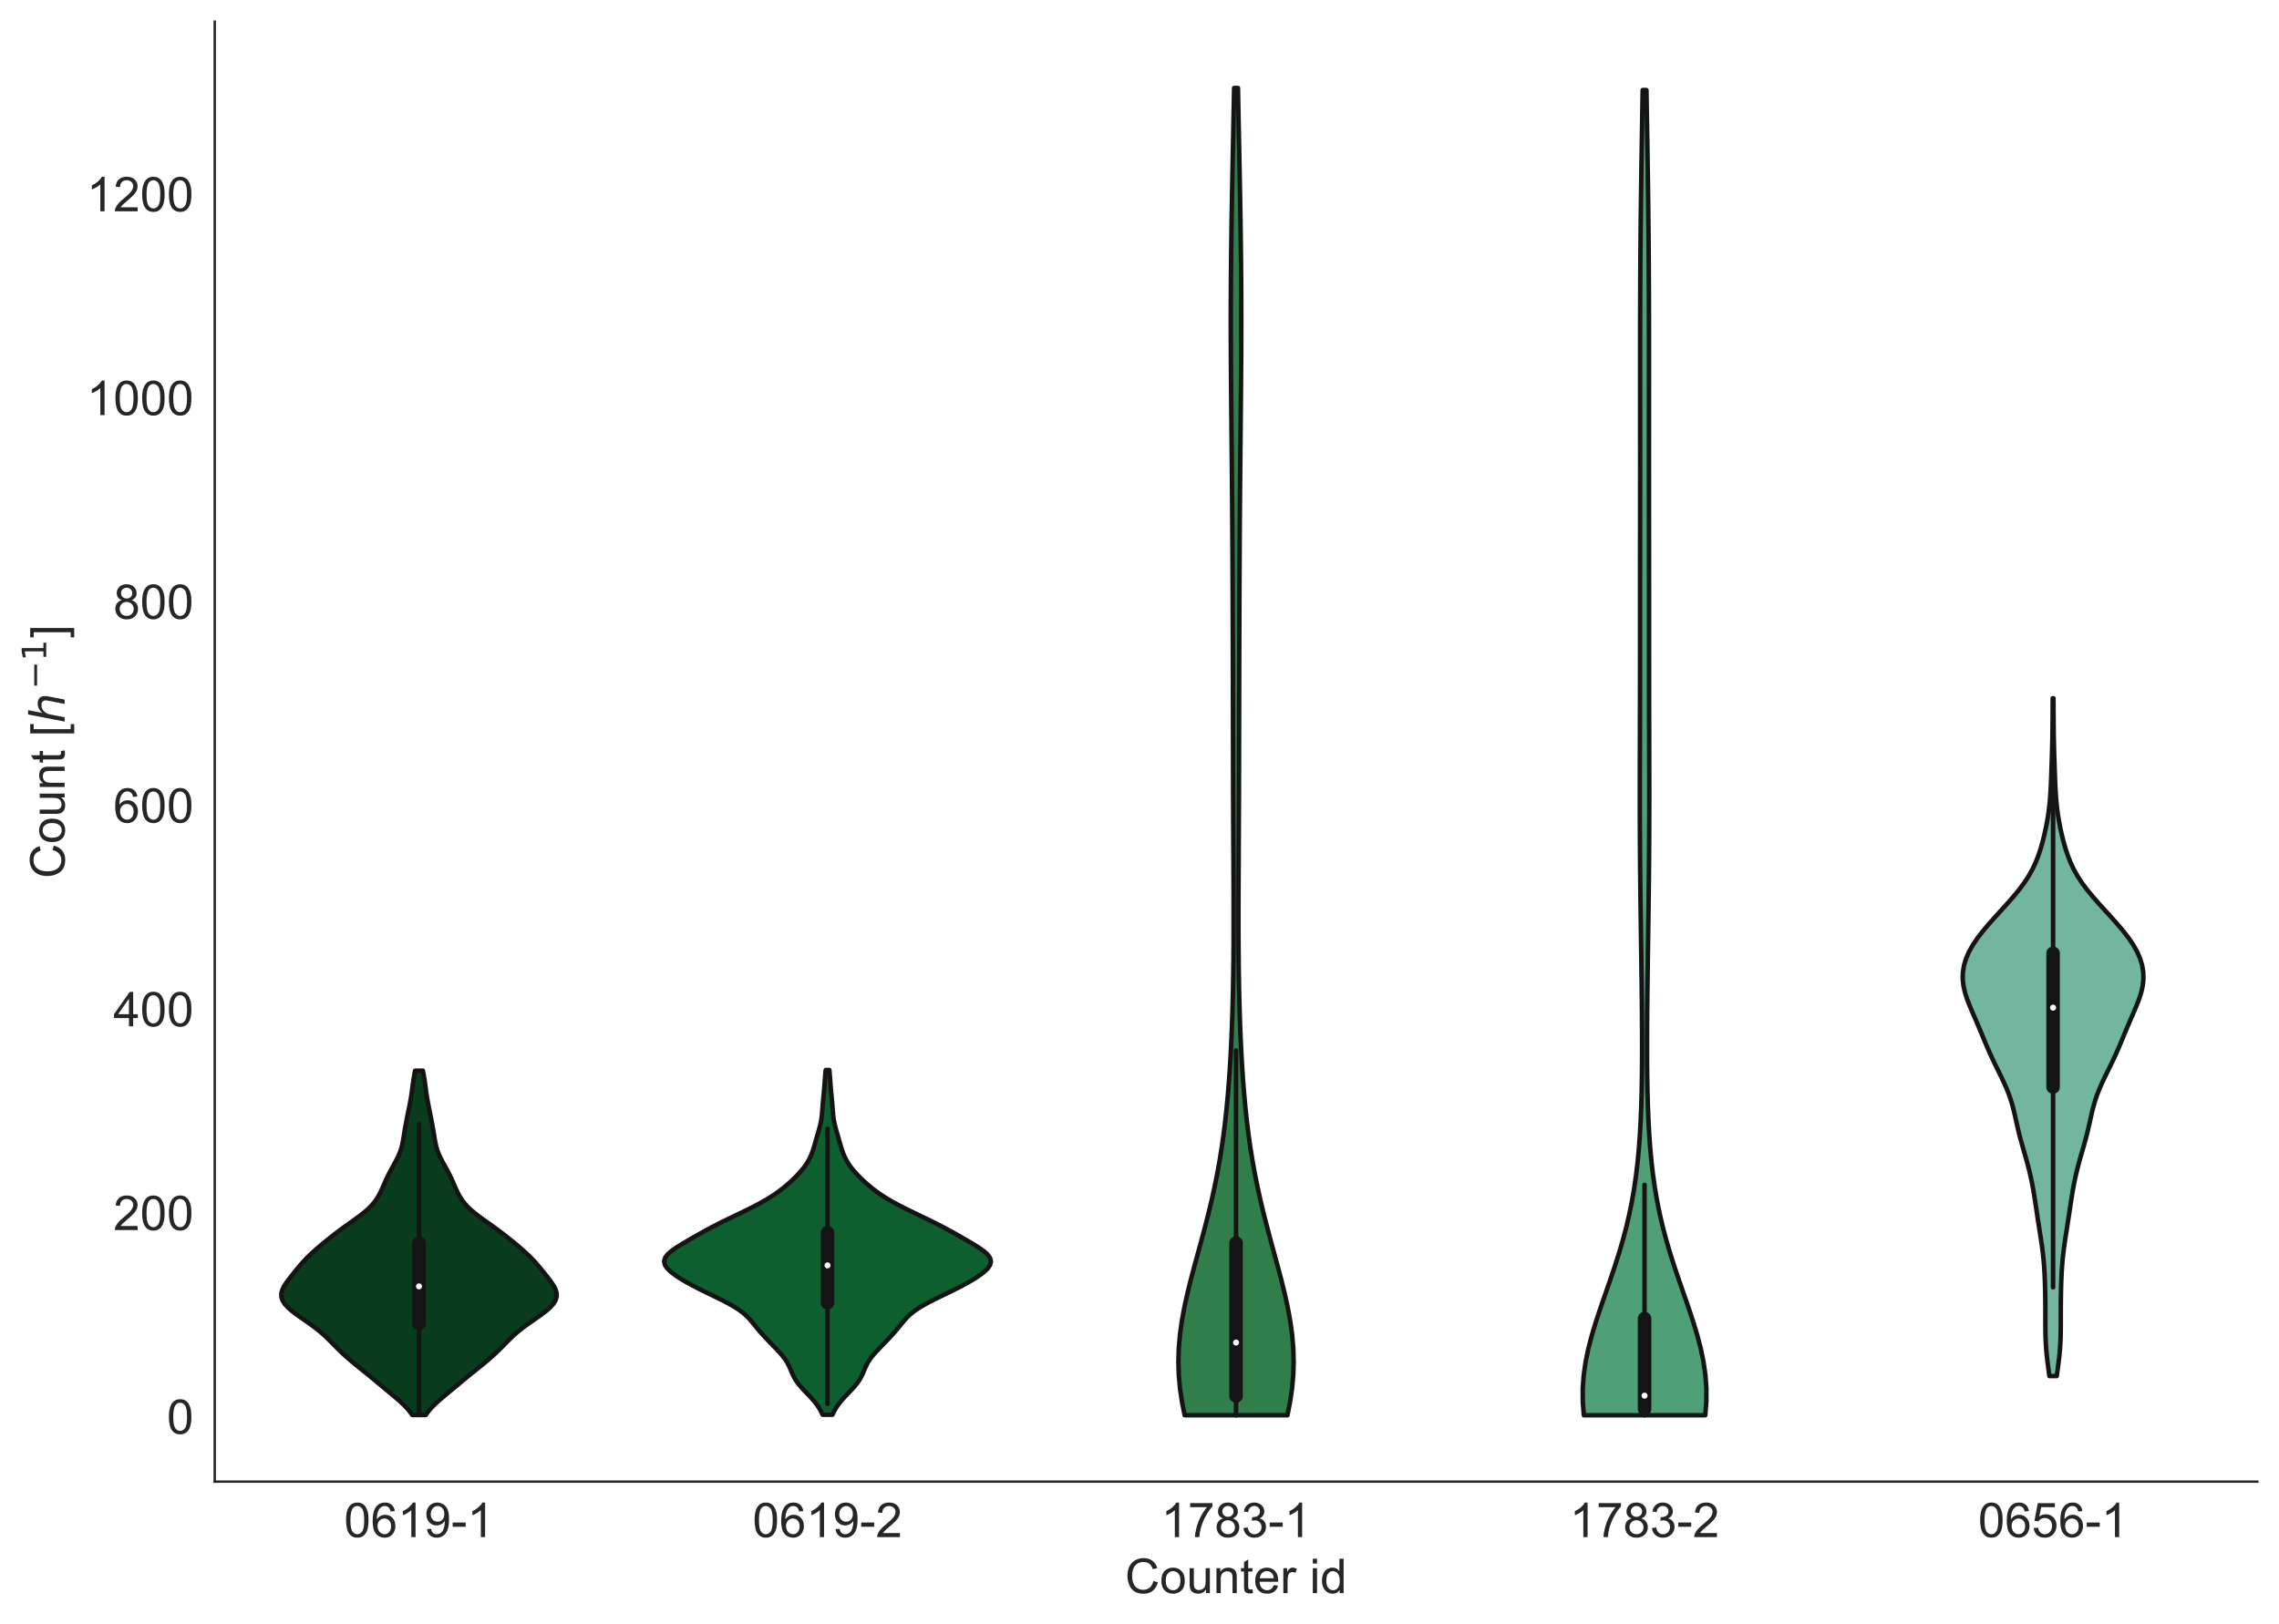 <?xml version="1.0" encoding="utf-8" standalone="no"?>
<!DOCTYPE svg PUBLIC "-//W3C//DTD SVG 1.1//EN"
  "http://www.w3.org/Graphics/SVG/1.1/DTD/svg11.dtd">
<!-- Created with matplotlib (https://matplotlib.org/) -->
<svg height="540.169pt" version="1.1" viewBox="0 0 757.646 540.169" width="757.646pt" xmlns="http://www.w3.org/2000/svg" xmlns:xlink="http://www.w3.org/1999/xlink">
 <defs>
  <style type="text/css">
*{stroke-linecap:butt;stroke-linejoin:round;white-space:pre;}
  </style>
 </defs>
 <g id="figure_1">
  <g id="patch_1">
   <path d="M 0 540.169 
L 757.646 540.169 
L 757.646 0 
L 0 0 
z
" style="fill:#ffffff;"/>
  </g>
  <g id="axes_1">
   <g id="patch_2">
    <path d="M 71.39 492.704 
L 750.446 492.704 
L 750.446 7.2 
L 71.39 7.2 
z
" style="fill:#ffffff;"/>
   </g>
   <g id="matplotlib.axis_1">
    <g id="xtick_1">
     <g id="text_1">
      <!-- 0619-1 -->
      <defs>
       <path d="M 4.156 35.297 
Q 4.156 48 6.766 55.734 
Q 9.375 63.484 14.516 67.672 
Q 19.672 71.875 27.484 71.875 
Q 33.25 71.875 37.594 69.547 
Q 41.938 67.234 44.766 62.859 
Q 47.609 58.5 49.219 52.219 
Q 50.828 45.953 50.828 35.297 
Q 50.828 22.703 48.234 14.969 
Q 45.656 7.234 40.5 3 
Q 35.359 -1.219 27.484 -1.219 
Q 17.141 -1.219 11.234 6.203 
Q 4.156 15.141 4.156 35.297 
z
M 13.188 35.297 
Q 13.188 17.672 17.312 11.828 
Q 21.438 6 27.484 6 
Q 33.547 6 37.672 11.859 
Q 41.797 17.719 41.797 35.297 
Q 41.797 52.984 37.672 58.781 
Q 33.547 64.594 27.391 64.594 
Q 21.344 64.594 17.719 59.469 
Q 13.188 52.938 13.188 35.297 
z
" id="ArialMT-48"/>
       <path d="M 49.75 54.047 
L 41.016 53.375 
Q 39.844 58.547 37.703 60.891 
Q 34.125 64.656 28.906 64.656 
Q 24.703 64.656 21.531 62.312 
Q 17.391 59.281 14.984 53.469 
Q 12.594 47.656 12.5 36.922 
Q 15.672 41.75 20.266 44.094 
Q 24.859 46.438 29.891 46.438 
Q 38.672 46.438 44.844 39.969 
Q 51.031 33.5 51.031 23.25 
Q 51.031 16.5 48.125 10.719 
Q 45.219 4.938 40.141 1.859 
Q 35.062 -1.219 28.609 -1.219 
Q 17.625 -1.219 10.688 6.859 
Q 3.766 14.938 3.766 33.5 
Q 3.766 54.25 11.422 63.672 
Q 18.109 71.875 29.438 71.875 
Q 37.891 71.875 43.281 67.141 
Q 48.688 62.406 49.75 54.047 
z
M 13.875 23.188 
Q 13.875 18.656 15.797 14.5 
Q 17.719 10.359 21.188 8.172 
Q 24.656 6 28.469 6 
Q 34.031 6 38.031 10.484 
Q 42.047 14.984 42.047 22.703 
Q 42.047 30.125 38.078 34.391 
Q 34.125 38.672 28.125 38.672 
Q 22.172 38.672 18.016 34.391 
Q 13.875 30.125 13.875 23.188 
z
" id="ArialMT-54"/>
       <path d="M 37.25 0 
L 28.469 0 
L 28.469 56 
Q 25.297 52.984 20.141 49.953 
Q 14.984 46.922 10.891 45.406 
L 10.891 53.906 
Q 18.266 57.375 23.781 62.297 
Q 29.297 67.234 31.594 71.875 
L 37.25 71.875 
z
" id="ArialMT-49"/>
       <path d="M 5.469 16.547 
L 13.922 17.328 
Q 14.984 11.375 18.016 8.688 
Q 21.047 6 25.781 6 
Q 29.828 6 32.875 7.859 
Q 35.938 9.719 37.891 12.812 
Q 39.844 15.922 41.156 21.188 
Q 42.484 26.469 42.484 31.938 
Q 42.484 32.516 42.438 33.688 
Q 39.797 29.5 35.234 26.875 
Q 30.672 24.266 25.344 24.266 
Q 16.453 24.266 10.297 30.703 
Q 4.156 37.156 4.156 47.703 
Q 4.156 58.594 10.578 65.234 
Q 17 71.875 26.656 71.875 
Q 33.641 71.875 39.422 68.109 
Q 45.219 64.359 48.219 57.391 
Q 51.219 50.438 51.219 37.25 
Q 51.219 23.531 48.234 15.406 
Q 45.266 7.281 39.375 3.031 
Q 33.5 -1.219 25.594 -1.219 
Q 17.188 -1.219 11.859 3.438 
Q 6.547 8.109 5.469 16.547 
z
M 41.453 48.141 
Q 41.453 55.719 37.422 60.156 
Q 33.406 64.594 27.734 64.594 
Q 21.875 64.594 17.531 59.812 
Q 13.188 55.031 13.188 47.406 
Q 13.188 40.578 17.312 36.297 
Q 21.438 32.031 27.484 32.031 
Q 33.594 32.031 37.516 36.297 
Q 41.453 40.578 41.453 48.141 
z
" id="ArialMT-57"/>
       <path d="M 3.172 21.484 
L 3.172 30.328 
L 30.172 30.328 
L 30.172 21.484 
z
" id="ArialMT-45"/>
      </defs>
      <g style="fill:#262626;" transform="translate(114.388 511.156)scale(0.16 -0.16)">
       <use xlink:href="#ArialMT-48"/>
       <use x="55.615" xlink:href="#ArialMT-54"/>
       <use x="111.23" xlink:href="#ArialMT-49"/>
       <use x="166.846" xlink:href="#ArialMT-57"/>
       <use x="222.461" xlink:href="#ArialMT-45"/>
       <use x="255.762" xlink:href="#ArialMT-49"/>
      </g>
     </g>
    </g>
    <g id="xtick_2">
     <g id="text_2">
      <!-- 0619-2 -->
      <defs>
       <path d="M 50.344 8.453 
L 50.344 0 
L 3.031 0 
Q 2.938 3.172 4.047 6.109 
Q 5.859 10.938 9.828 15.625 
Q 13.812 20.312 21.344 26.469 
Q 33.016 36.031 37.109 41.625 
Q 41.219 47.219 41.219 52.203 
Q 41.219 57.422 37.469 61 
Q 33.734 64.594 27.734 64.594 
Q 21.391 64.594 17.578 60.781 
Q 13.766 56.984 13.719 50.25 
L 4.688 51.172 
Q 5.609 61.281 11.656 66.578 
Q 17.719 71.875 27.938 71.875 
Q 38.234 71.875 44.234 66.156 
Q 50.25 60.453 50.25 52 
Q 50.25 47.703 48.484 43.547 
Q 46.734 39.406 42.656 34.812 
Q 38.578 30.219 29.109 22.219 
Q 21.188 15.578 18.938 13.203 
Q 16.703 10.844 15.234 8.453 
z
" id="ArialMT-50"/>
      </defs>
      <g style="fill:#262626;" transform="translate(250.199 511.156)scale(0.16 -0.16)">
       <use xlink:href="#ArialMT-48"/>
       <use x="55.615" xlink:href="#ArialMT-54"/>
       <use x="111.23" xlink:href="#ArialMT-49"/>
       <use x="166.846" xlink:href="#ArialMT-57"/>
       <use x="222.461" xlink:href="#ArialMT-45"/>
       <use x="255.762" xlink:href="#ArialMT-50"/>
      </g>
     </g>
    </g>
    <g id="xtick_3">
     <g id="text_3">
      <!-- 1783-1 -->
      <defs>
       <path d="M 4.734 62.203 
L 4.734 70.656 
L 51.078 70.656 
L 51.078 63.812 
Q 44.234 56.547 37.516 44.484 
Q 30.812 32.422 27.156 19.672 
Q 24.516 10.688 23.781 0 
L 14.75 0 
Q 14.891 8.453 18.062 20.406 
Q 21.234 32.375 27.172 43.484 
Q 33.109 54.594 39.797 62.203 
z
" id="ArialMT-55"/>
       <path d="M 17.672 38.812 
Q 12.203 40.828 9.562 44.531 
Q 6.938 48.25 6.938 53.422 
Q 6.938 61.234 12.547 66.547 
Q 18.172 71.875 27.484 71.875 
Q 36.859 71.875 42.578 66.422 
Q 48.297 60.984 48.297 53.172 
Q 48.297 48.188 45.672 44.5 
Q 43.062 40.828 37.75 38.812 
Q 44.344 36.672 47.781 31.875 
Q 51.219 27.094 51.219 20.453 
Q 51.219 11.281 44.719 5.031 
Q 38.234 -1.219 27.641 -1.219 
Q 17.047 -1.219 10.547 5.047 
Q 4.047 11.328 4.047 20.703 
Q 4.047 27.688 7.594 32.391 
Q 11.141 37.109 17.672 38.812 
z
M 15.922 53.719 
Q 15.922 48.641 19.188 45.406 
Q 22.469 42.188 27.688 42.188 
Q 32.766 42.188 36.016 45.375 
Q 39.266 48.578 39.266 53.219 
Q 39.266 58.062 35.906 61.359 
Q 32.562 64.656 27.594 64.656 
Q 22.562 64.656 19.234 61.422 
Q 15.922 58.203 15.922 53.719 
z
M 13.094 20.656 
Q 13.094 16.891 14.875 13.375 
Q 16.656 9.859 20.172 7.922 
Q 23.688 6 27.734 6 
Q 34.031 6 38.125 10.047 
Q 42.234 14.109 42.234 20.359 
Q 42.234 26.703 38.016 30.859 
Q 33.797 35.016 27.438 35.016 
Q 21.234 35.016 17.156 30.906 
Q 13.094 26.812 13.094 20.656 
z
" id="ArialMT-56"/>
       <path d="M 4.203 18.891 
L 12.984 20.062 
Q 14.5 12.594 18.141 9.297 
Q 21.781 6 27 6 
Q 33.203 6 37.469 10.297 
Q 41.75 14.594 41.75 20.953 
Q 41.75 27 37.797 30.922 
Q 33.844 34.859 27.734 34.859 
Q 25.25 34.859 21.531 33.891 
L 22.516 41.609 
Q 23.391 41.5 23.922 41.5 
Q 29.547 41.5 34.031 44.422 
Q 38.531 47.359 38.531 53.469 
Q 38.531 58.297 35.25 61.469 
Q 31.984 64.656 26.812 64.656 
Q 21.688 64.656 18.266 61.422 
Q 14.844 58.203 13.875 51.766 
L 5.078 53.328 
Q 6.688 62.156 12.391 67.016 
Q 18.109 71.875 26.609 71.875 
Q 32.469 71.875 37.391 69.359 
Q 42.328 66.844 44.938 62.5 
Q 47.562 58.156 47.562 53.266 
Q 47.562 48.641 45.062 44.828 
Q 42.578 41.016 37.703 38.766 
Q 44.047 37.312 47.562 32.688 
Q 51.078 28.078 51.078 21.141 
Q 51.078 11.766 44.234 5.25 
Q 37.406 -1.266 26.953 -1.266 
Q 17.531 -1.266 11.297 4.344 
Q 5.078 9.969 4.203 18.891 
z
" id="ArialMT-51"/>
      </defs>
      <g style="fill:#262626;" transform="translate(386.01 511.156)scale(0.16 -0.16)">
       <use xlink:href="#ArialMT-49"/>
       <use x="55.615" xlink:href="#ArialMT-55"/>
       <use x="111.23" xlink:href="#ArialMT-56"/>
       <use x="166.846" xlink:href="#ArialMT-51"/>
       <use x="222.461" xlink:href="#ArialMT-45"/>
       <use x="255.762" xlink:href="#ArialMT-49"/>
      </g>
     </g>
    </g>
    <g id="xtick_4">
     <g id="text_4">
      <!-- 1783-2 -->
      <g style="fill:#262626;" transform="translate(521.822 511.156)scale(0.16 -0.16)">
       <use xlink:href="#ArialMT-49"/>
       <use x="55.615" xlink:href="#ArialMT-55"/>
       <use x="111.23" xlink:href="#ArialMT-56"/>
       <use x="166.846" xlink:href="#ArialMT-51"/>
       <use x="222.461" xlink:href="#ArialMT-45"/>
       <use x="255.762" xlink:href="#ArialMT-50"/>
      </g>
     </g>
    </g>
    <g id="xtick_5">
     <g id="text_5">
      <!-- 0656-1 -->
      <defs>
       <path d="M 4.156 18.75 
L 13.375 19.531 
Q 14.406 12.797 18.141 9.391 
Q 21.875 6 27.156 6 
Q 33.5 6 37.891 10.781 
Q 42.281 15.578 42.281 23.484 
Q 42.281 31 38.062 35.344 
Q 33.844 39.703 27 39.703 
Q 22.75 39.703 19.328 37.766 
Q 15.922 35.844 13.969 32.766 
L 5.719 33.844 
L 12.641 70.609 
L 48.25 70.609 
L 48.25 62.203 
L 19.672 62.203 
L 15.828 42.969 
Q 22.266 47.469 29.344 47.469 
Q 38.719 47.469 45.156 40.969 
Q 51.609 34.469 51.609 24.266 
Q 51.609 14.547 45.953 7.469 
Q 39.062 -1.219 27.156 -1.219 
Q 17.391 -1.219 11.203 4.25 
Q 5.031 9.719 4.156 18.75 
z
" id="ArialMT-53"/>
      </defs>
      <g style="fill:#262626;" transform="translate(657.633 511.156)scale(0.16 -0.16)">
       <use xlink:href="#ArialMT-48"/>
       <use x="55.615" xlink:href="#ArialMT-54"/>
       <use x="111.23" xlink:href="#ArialMT-53"/>
       <use x="166.846" xlink:href="#ArialMT-54"/>
       <use x="222.461" xlink:href="#ArialMT-45"/>
       <use x="255.762" xlink:href="#ArialMT-49"/>
      </g>
     </g>
    </g>
    <g id="text_6">
     <!-- Counter id -->
     <defs>
      <path d="M 58.797 25.094 
L 68.266 22.703 
Q 65.281 11.031 57.547 4.906 
Q 49.812 -1.219 38.625 -1.219 
Q 27.047 -1.219 19.797 3.484 
Q 12.547 8.203 8.766 17.141 
Q 4.984 26.078 4.984 36.328 
Q 4.984 47.516 9.25 55.828 
Q 13.531 64.156 21.406 68.469 
Q 29.297 72.797 38.766 72.797 
Q 49.516 72.797 56.828 67.328 
Q 64.156 61.859 67.047 51.953 
L 57.719 49.75 
Q 55.219 57.562 50.484 61.125 
Q 45.75 64.703 38.578 64.703 
Q 30.328 64.703 24.781 60.734 
Q 19.234 56.781 16.984 50.109 
Q 14.75 43.453 14.75 36.375 
Q 14.75 27.25 17.406 20.438 
Q 20.062 13.625 25.672 10.25 
Q 31.297 6.891 37.844 6.891 
Q 45.797 6.891 51.312 11.469 
Q 56.844 16.062 58.797 25.094 
z
" id="ArialMT-67"/>
      <path d="M 3.328 25.922 
Q 3.328 40.328 11.328 47.266 
Q 18.016 53.031 27.641 53.031 
Q 38.328 53.031 45.109 46.016 
Q 51.906 39.016 51.906 26.656 
Q 51.906 16.656 48.906 10.906 
Q 45.906 5.172 40.156 2 
Q 34.422 -1.172 27.641 -1.172 
Q 16.75 -1.172 10.031 5.812 
Q 3.328 12.797 3.328 25.922 
z
M 12.359 25.922 
Q 12.359 15.969 16.703 11.016 
Q 21.047 6.062 27.641 6.062 
Q 34.188 6.062 38.531 11.031 
Q 42.875 16.016 42.875 26.219 
Q 42.875 35.844 38.5 40.797 
Q 34.125 45.75 27.641 45.75 
Q 21.047 45.75 16.703 40.812 
Q 12.359 35.891 12.359 25.922 
z
" id="ArialMT-111"/>
      <path d="M 40.578 0 
L 40.578 7.625 
Q 34.516 -1.172 24.125 -1.172 
Q 19.531 -1.172 15.547 0.578 
Q 11.578 2.344 9.641 5 
Q 7.719 7.672 6.938 11.531 
Q 6.391 14.109 6.391 19.734 
L 6.391 51.859 
L 15.188 51.859 
L 15.188 23.094 
Q 15.188 16.219 15.719 13.812 
Q 16.547 10.359 19.234 8.375 
Q 21.922 6.391 25.875 6.391 
Q 29.828 6.391 33.297 8.422 
Q 36.766 10.453 38.203 13.938 
Q 39.656 17.438 39.656 24.078 
L 39.656 51.859 
L 48.438 51.859 
L 48.438 0 
z
" id="ArialMT-117"/>
      <path d="M 6.594 0 
L 6.594 51.859 
L 14.5 51.859 
L 14.5 44.484 
Q 20.219 53.031 31 53.031 
Q 35.688 53.031 39.625 51.344 
Q 43.562 49.656 45.516 46.922 
Q 47.469 44.188 48.25 40.438 
Q 48.734 37.984 48.734 31.891 
L 48.734 0 
L 39.938 0 
L 39.938 31.547 
Q 39.938 36.922 38.906 39.578 
Q 37.891 42.234 35.281 43.812 
Q 32.672 45.406 29.156 45.406 
Q 23.531 45.406 19.453 41.844 
Q 15.375 38.281 15.375 28.328 
L 15.375 0 
z
" id="ArialMT-110"/>
      <path d="M 25.781 7.859 
L 27.047 0.094 
Q 23.344 -0.688 20.406 -0.688 
Q 15.625 -0.688 12.984 0.828 
Q 10.359 2.344 9.281 4.812 
Q 8.203 7.281 8.203 15.188 
L 8.203 45.016 
L 1.766 45.016 
L 1.766 51.859 
L 8.203 51.859 
L 8.203 64.703 
L 16.938 69.969 
L 16.938 51.859 
L 25.781 51.859 
L 25.781 45.016 
L 16.938 45.016 
L 16.938 14.703 
Q 16.938 10.938 17.406 9.859 
Q 17.875 8.797 18.922 8.156 
Q 19.969 7.516 21.922 7.516 
Q 23.391 7.516 25.781 7.859 
z
" id="ArialMT-116"/>
      <path d="M 42.094 16.703 
L 51.172 15.578 
Q 49.031 7.625 43.219 3.219 
Q 37.406 -1.172 28.375 -1.172 
Q 17 -1.172 10.328 5.828 
Q 3.656 12.844 3.656 25.484 
Q 3.656 38.578 10.391 45.797 
Q 17.141 53.031 27.875 53.031 
Q 38.281 53.031 44.875 45.953 
Q 51.469 38.875 51.469 26.031 
Q 51.469 25.25 51.422 23.688 
L 12.75 23.688 
Q 13.234 15.141 17.578 10.594 
Q 21.922 6.062 28.422 6.062 
Q 33.25 6.062 36.672 8.594 
Q 40.094 11.141 42.094 16.703 
z
M 13.234 30.906 
L 42.188 30.906 
Q 41.609 37.453 38.875 40.719 
Q 34.672 45.797 27.984 45.797 
Q 21.922 45.797 17.797 41.75 
Q 13.672 37.703 13.234 30.906 
z
" id="ArialMT-101"/>
      <path d="M 6.5 0 
L 6.5 51.859 
L 14.406 51.859 
L 14.406 44 
Q 17.438 49.516 20 51.266 
Q 22.562 53.031 25.641 53.031 
Q 30.078 53.031 34.672 50.203 
L 31.641 42.047 
Q 28.422 43.953 25.203 43.953 
Q 22.312 43.953 20.016 42.219 
Q 17.719 40.484 16.75 37.406 
Q 15.281 32.719 15.281 27.156 
L 15.281 0 
z
" id="ArialMT-114"/>
      <path id="ArialMT-32"/>
      <path d="M 6.641 61.469 
L 6.641 71.578 
L 15.438 71.578 
L 15.438 61.469 
z
M 6.641 0 
L 6.641 51.859 
L 15.438 51.859 
L 15.438 0 
z
" id="ArialMT-105"/>
      <path d="M 40.234 0 
L 40.234 6.547 
Q 35.297 -1.172 25.734 -1.172 
Q 19.531 -1.172 14.328 2.25 
Q 9.125 5.672 6.266 11.797 
Q 3.422 17.922 3.422 25.875 
Q 3.422 33.641 6 39.969 
Q 8.594 46.297 13.766 49.656 
Q 18.953 53.031 25.344 53.031 
Q 30.031 53.031 33.688 51.047 
Q 37.359 49.078 39.656 45.906 
L 39.656 71.578 
L 48.391 71.578 
L 48.391 0 
z
M 12.453 25.875 
Q 12.453 15.922 16.641 10.984 
Q 20.844 6.062 26.562 6.062 
Q 32.328 6.062 36.344 10.766 
Q 40.375 15.484 40.375 25.141 
Q 40.375 35.797 36.266 40.766 
Q 32.172 45.75 26.172 45.75 
Q 20.312 45.75 16.375 40.969 
Q 12.453 36.188 12.453 25.875 
z
" id="ArialMT-100"/>
     </defs>
     <g style="fill:#262626;" transform="translate(374.01 529.789)scale(0.16 -0.16)">
      <use xlink:href="#ArialMT-67"/>
      <use x="72.217" xlink:href="#ArialMT-111"/>
      <use x="127.832" xlink:href="#ArialMT-117"/>
      <use x="183.447" xlink:href="#ArialMT-110"/>
      <use x="239.062" xlink:href="#ArialMT-116"/>
      <use x="266.846" xlink:href="#ArialMT-101"/>
      <use x="322.461" xlink:href="#ArialMT-114"/>
      <use x="355.762" xlink:href="#ArialMT-32"/>
      <use x="383.545" xlink:href="#ArialMT-105"/>
      <use x="405.762" xlink:href="#ArialMT-100"/>
     </g>
    </g>
   </g>
   <g id="matplotlib.axis_2">
    <g id="ytick_1">
     <g id="text_7">
      <!-- 0 -->
      <g style="fill:#262626;" transform="translate(55.492 476.798)scale(0.16 -0.16)">
       <use xlink:href="#ArialMT-48"/>
      </g>
     </g>
    </g>
    <g id="ytick_2">
     <g id="text_8">
      <!-- 200 -->
      <g style="fill:#262626;" transform="translate(37.697 409.045)scale(0.16 -0.16)">
       <use xlink:href="#ArialMT-50"/>
       <use x="55.615" xlink:href="#ArialMT-48"/>
       <use x="111.23" xlink:href="#ArialMT-48"/>
      </g>
     </g>
    </g>
    <g id="ytick_3">
     <g id="text_9">
      <!-- 400 -->
      <defs>
       <path d="M 32.328 0 
L 32.328 17.141 
L 1.266 17.141 
L 1.266 25.203 
L 33.938 71.578 
L 41.109 71.578 
L 41.109 25.203 
L 50.781 25.203 
L 50.781 17.141 
L 41.109 17.141 
L 41.109 0 
z
M 32.328 25.203 
L 32.328 57.469 
L 9.906 25.203 
z
" id="ArialMT-52"/>
      </defs>
      <g style="fill:#262626;" transform="translate(37.697 341.291)scale(0.16 -0.16)">
       <use xlink:href="#ArialMT-52"/>
       <use x="55.615" xlink:href="#ArialMT-48"/>
       <use x="111.23" xlink:href="#ArialMT-48"/>
      </g>
     </g>
    </g>
    <g id="ytick_4">
     <g id="text_10">
      <!-- 600 -->
      <g style="fill:#262626;" transform="translate(37.697 273.538)scale(0.16 -0.16)">
       <use xlink:href="#ArialMT-54"/>
       <use x="55.615" xlink:href="#ArialMT-48"/>
       <use x="111.23" xlink:href="#ArialMT-48"/>
      </g>
     </g>
    </g>
    <g id="ytick_5">
     <g id="text_11">
      <!-- 800 -->
      <g style="fill:#262626;" transform="translate(37.697 205.784)scale(0.16 -0.16)">
       <use xlink:href="#ArialMT-56"/>
       <use x="55.615" xlink:href="#ArialMT-48"/>
       <use x="111.23" xlink:href="#ArialMT-48"/>
      </g>
     </g>
    </g>
    <g id="ytick_6">
     <g id="text_12">
      <!-- 1000 -->
      <g style="fill:#262626;" transform="translate(28.8 138.031)scale(0.16 -0.16)">
       <use xlink:href="#ArialMT-49"/>
       <use x="55.615" xlink:href="#ArialMT-48"/>
       <use x="111.23" xlink:href="#ArialMT-48"/>
       <use x="166.846" xlink:href="#ArialMT-48"/>
      </g>
     </g>
    </g>
    <g id="ytick_7">
     <g id="text_13">
      <!-- 1200 -->
      <g style="fill:#262626;" transform="translate(28.8 70.278)scale(0.16 -0.16)">
       <use xlink:href="#ArialMT-49"/>
       <use x="55.615" xlink:href="#ArialMT-50"/>
       <use x="111.23" xlink:href="#ArialMT-48"/>
       <use x="166.846" xlink:href="#ArialMT-48"/>
      </g>
     </g>
    </g>
    <g id="text_14">
     <!-- Count [$h^{-1}$] -->
     <defs>
      <path d="M 6.781 -19.875 
L 6.781 71.578 
L 26.172 71.578 
L 26.172 64.312 
L 15.578 64.312 
L 15.578 -12.594 
L 26.172 -12.594 
L 26.172 -19.875 
z
" id="ArialMT-91"/>
      <path d="M 55.719 33.016 
L 49.312 0 
L 40.281 0 
L 46.688 32.672 
Q 47.125 34.969 47.359 36.719 
Q 47.609 38.484 47.609 39.5 
Q 47.609 43.609 45.016 45.891 
Q 42.438 48.188 37.797 48.188 
Q 30.562 48.188 25.266 43.297 
Q 19.969 38.422 18.406 30.328 
L 12.5 0 
L 3.516 0 
L 18.312 75.984 
L 27.297 75.984 
L 21.484 46.094 
Q 24.906 50.688 30.219 53.344 
Q 35.547 56 41.406 56 
Q 48.641 56 52.609 52.094 
Q 56.594 48.188 56.594 41.109 
Q 56.594 39.359 56.375 37.359 
Q 56.156 35.359 55.719 33.016 
z
" id="DejaVuSans-Oblique-104"/>
      <path d="M 10.594 35.5 
L 73.188 35.5 
L 73.188 27.203 
L 10.594 27.203 
z
" id="DejaVuSans-8722"/>
      <path d="M 12.406 8.297 
L 28.516 8.297 
L 28.516 63.922 
L 10.984 60.406 
L 10.984 69.391 
L 28.422 72.906 
L 38.281 72.906 
L 38.281 8.297 
L 54.391 8.297 
L 54.391 0 
L 12.406 0 
z
" id="DejaVuSans-49"/>
      <path d="M 21.297 -19.875 
L 1.906 -19.875 
L 1.906 -12.594 
L 12.5 -12.594 
L 12.5 64.312 
L 1.906 64.312 
L 1.906 71.578 
L 21.297 71.578 
z
" id="ArialMT-93"/>
     </defs>
     <g style="fill:#262626;" transform="translate(21.6 292.112)rotate(-90)scale(0.16 -0.16)">
      <use transform="translate(0 0.684)" xlink:href="#ArialMT-67"/>
      <use transform="translate(72.217 0.684)" xlink:href="#ArialMT-111"/>
      <use transform="translate(127.832 0.684)" xlink:href="#ArialMT-117"/>
      <use transform="translate(183.447 0.684)" xlink:href="#ArialMT-110"/>
      <use transform="translate(239.062 0.684)" xlink:href="#ArialMT-116"/>
      <use transform="translate(266.846 0.684)" xlink:href="#ArialMT-32"/>
      <use transform="translate(294.629 0.684)" xlink:href="#ArialMT-91"/>
      <use transform="translate(322.412 0.684)" xlink:href="#DejaVuSans-Oblique-104"/>
      <use transform="translate(393.239 38.966)scale(0.7)" xlink:href="#DejaVuSans-8722"/>
      <use transform="translate(451.891 38.966)scale(0.7)" xlink:href="#DejaVuSans-49"/>
      <use transform="translate(499.162 0.684)" xlink:href="#ArialMT-93"/>
     </g>
    </g>
   </g>
   <g id="PolyCollection_1">
    <defs>
     <path d="M 141.545 -69.632 
L 137.046 -69.632 
L 136.228 -70.788 
L 135.247 -71.945 
L 134.116 -73.101 
L 132.864 -74.258 
L 131.529 -75.414 
L 130.148 -76.571 
L 128.753 -77.727 
L 127.36 -78.883 
L 125.973 -80.04 
L 124.584 -81.196 
L 123.182 -82.353 
L 121.761 -83.509 
L 120.324 -84.665 
L 118.887 -85.822 
L 117.47 -86.978 
L 116.096 -88.135 
L 114.782 -89.291 
L 113.535 -90.447 
L 112.35 -91.604 
L 111.206 -92.76 
L 110.072 -93.917 
L 108.909 -95.073 
L 107.678 -96.229 
L 106.347 -97.386 
L 104.898 -98.542 
L 103.338 -99.699 
L 101.697 -100.855 
L 100.027 -102.011 
L 98.402 -103.168 
L 96.901 -104.324 
L 95.605 -105.481 
L 94.583 -106.637 
L 93.887 -107.794 
L 93.542 -108.95 
L 93.543 -110.106 
L 93.856 -111.263 
L 94.421 -112.419 
L 95.165 -113.576 
L 96.015 -114.732 
L 96.917 -115.888 
L 97.839 -117.045 
L 98.775 -118.201 
L 99.739 -119.358 
L 100.755 -120.514 
L 101.843 -121.67 
L 103.013 -122.827 
L 104.263 -123.983 
L 105.58 -125.14 
L 106.946 -126.296 
L 108.348 -127.452 
L 109.781 -128.609 
L 111.253 -129.765 
L 112.773 -130.922 
L 114.348 -132.078 
L 115.967 -133.234 
L 117.601 -134.391 
L 119.199 -135.547 
L 120.708 -136.704 
L 122.076 -137.86 
L 123.273 -139.017 
L 124.291 -140.173 
L 125.143 -141.329 
L 125.857 -142.486 
L 126.468 -143.642 
L 127.012 -144.799 
L 127.521 -145.955 
L 128.024 -147.111 
L 128.544 -148.268 
L 129.096 -149.424 
L 129.689 -150.581 
L 130.316 -151.737 
L 130.961 -152.893 
L 131.595 -154.05 
L 132.188 -155.206 
L 132.713 -156.363 
L 133.153 -157.519 
L 133.507 -158.675 
L 133.784 -159.832 
L 134.008 -160.988 
L 134.203 -162.145 
L 134.389 -163.301 
L 134.58 -164.457 
L 134.782 -165.614 
L 134.995 -166.77 
L 135.217 -167.927 
L 135.446 -169.083 
L 135.679 -170.24 
L 135.913 -171.396 
L 136.145 -172.552 
L 136.368 -173.709 
L 136.575 -174.865 
L 136.762 -176.022 
L 136.93 -177.178 
L 137.084 -178.334 
L 137.236 -179.491 
L 137.397 -180.647 
L 137.577 -181.804 
L 137.78 -182.96 
L 138.003 -184.116 
L 140.588 -184.116 
L 140.588 -184.116 
L 140.811 -182.96 
L 141.014 -181.804 
L 141.194 -180.647 
L 141.355 -179.491 
L 141.507 -178.334 
L 141.662 -177.178 
L 141.829 -176.022 
L 142.017 -174.865 
L 142.224 -173.709 
L 142.446 -172.552 
L 142.678 -171.396 
L 142.912 -170.24 
L 143.145 -169.083 
L 143.374 -167.927 
L 143.596 -166.77 
L 143.809 -165.614 
L 144.011 -164.457 
L 144.202 -163.301 
L 144.388 -162.145 
L 144.583 -160.988 
L 144.807 -159.832 
L 145.085 -158.675 
L 145.438 -157.519 
L 145.878 -156.363 
L 146.403 -155.206 
L 146.996 -154.05 
L 147.631 -152.893 
L 148.275 -151.737 
L 148.902 -150.581 
L 149.495 -149.424 
L 150.048 -148.268 
L 150.567 -147.111 
L 151.07 -145.955 
L 151.579 -144.799 
L 152.123 -143.642 
L 152.734 -142.486 
L 153.448 -141.329 
L 154.3 -140.173 
L 155.318 -139.017 
L 156.515 -137.86 
L 157.884 -136.704 
L 159.392 -135.547 
L 160.991 -134.391 
L 162.624 -133.234 
L 164.243 -132.078 
L 165.818 -130.922 
L 167.339 -129.765 
L 168.81 -128.609 
L 170.243 -127.452 
L 171.645 -126.296 
L 173.011 -125.14 
L 174.328 -123.983 
L 175.578 -122.827 
L 176.749 -121.67 
L 177.836 -120.514 
L 178.852 -119.358 
L 179.816 -118.201 
L 180.752 -117.045 
L 181.674 -115.888 
L 182.576 -114.732 
L 183.427 -113.576 
L 184.17 -112.419 
L 184.735 -111.263 
L 185.048 -110.106 
L 185.049 -108.95 
L 184.704 -107.794 
L 184.008 -106.637 
L 182.987 -105.481 
L 181.69 -104.324 
L 180.189 -103.168 
L 178.564 -102.011 
L 176.895 -100.855 
L 175.253 -99.699 
L 173.693 -98.542 
L 172.244 -97.386 
L 170.913 -96.229 
L 169.682 -95.073 
L 168.519 -93.917 
L 167.385 -92.76 
L 166.241 -91.604 
L 165.056 -90.447 
L 163.809 -89.291 
L 162.495 -88.135 
L 161.121 -86.978 
L 159.704 -85.822 
L 158.267 -84.665 
L 156.831 -83.509 
L 155.41 -82.353 
L 154.008 -81.196 
L 152.618 -80.04 
L 151.231 -78.883 
L 149.838 -77.727 
L 148.443 -76.571 
L 147.062 -75.414 
L 145.727 -74.258 
L 144.475 -73.101 
L 143.344 -71.945 
L 142.363 -70.788 
L 141.545 -69.632 
z
" id="mb968237384" style="stroke:#141414;stroke-width:1.5;"/>
    </defs>
    <g clip-path="url(#p3e5b90d5ae)">
     <use style="fill:#083c1d;stroke:#141414;stroke-width:1.5;" x="0" xlink:href="#mb968237384" y="540.169"/>
    </g>
   </g>
   <g id="PolyCollection_2">
    <defs>
     <path d="M 276.746 -69.712 
L 273.467 -69.712 
L 272.915 -70.87 
L 272.249 -72.028 
L 271.458 -73.186 
L 270.542 -74.343 
L 269.516 -75.501 
L 268.421 -76.659 
L 267.31 -77.817 
L 266.251 -78.975 
L 265.299 -80.132 
L 264.494 -81.29 
L 263.838 -82.448 
L 263.299 -83.606 
L 262.815 -84.764 
L 262.306 -85.921 
L 261.702 -87.079 
L 260.957 -88.237 
L 260.064 -89.395 
L 259.05 -90.553 
L 257.96 -91.71 
L 256.839 -92.868 
L 255.72 -94.026 
L 254.62 -95.184 
L 253.554 -96.342 
L 252.532 -97.5 
L 251.562 -98.657 
L 250.624 -99.815 
L 249.671 -100.973 
L 248.62 -102.131 
L 247.383 -103.289 
L 245.89 -104.446 
L 244.112 -105.604 
L 242.073 -106.762 
L 239.832 -107.92 
L 237.473 -109.078 
L 235.079 -110.235 
L 232.724 -111.393 
L 230.463 -112.551 
L 228.334 -113.709 
L 226.367 -114.867 
L 224.592 -116.024 
L 223.062 -117.182 
L 221.854 -118.34 
L 221.065 -119.498 
L 220.782 -120.656 
L 221.059 -121.813 
L 221.882 -122.971 
L 223.176 -124.129 
L 224.817 -125.287 
L 226.673 -126.445 
L 228.634 -127.602 
L 230.639 -128.76 
L 232.675 -129.918 
L 234.76 -131.076 
L 236.924 -132.234 
L 239.184 -133.391 
L 241.533 -134.549 
L 243.939 -135.707 
L 246.355 -136.865 
L 248.729 -138.023 
L 251.015 -139.18 
L 253.174 -140.338 
L 255.178 -141.496 
L 257.015 -142.654 
L 258.687 -143.812 
L 260.212 -144.969 
L 261.614 -146.127 
L 262.917 -147.285 
L 264.135 -148.443 
L 265.269 -149.601 
L 266.311 -150.759 
L 267.25 -151.916 
L 268.075 -153.074 
L 268.782 -154.232 
L 269.375 -155.39 
L 269.867 -156.548 
L 270.28 -157.705 
L 270.64 -158.863 
L 270.973 -160.021 
L 271.301 -161.179 
L 271.637 -162.337 
L 271.978 -163.494 
L 272.311 -164.652 
L 272.616 -165.81 
L 272.874 -166.968 
L 273.076 -168.126 
L 273.224 -169.283 
L 273.332 -170.441 
L 273.421 -171.599 
L 273.509 -172.757 
L 273.607 -173.915 
L 273.716 -175.072 
L 273.829 -176.23 
L 273.938 -177.388 
L 274.036 -178.546 
L 274.123 -179.704 
L 274.205 -180.861 
L 274.292 -182.019 
L 274.389 -183.177 
L 274.5 -184.335 
L 275.714 -184.335 
L 275.714 -184.335 
L 275.824 -183.177 
L 275.922 -182.019 
L 276.008 -180.861 
L 276.091 -179.704 
L 276.178 -178.546 
L 276.276 -177.388 
L 276.384 -176.23 
L 276.498 -175.072 
L 276.607 -173.915 
L 276.705 -172.757 
L 276.793 -171.599 
L 276.882 -170.441 
L 276.99 -169.283 
L 277.138 -168.126 
L 277.339 -166.968 
L 277.598 -165.81 
L 277.903 -164.652 
L 278.236 -163.494 
L 278.577 -162.337 
L 278.912 -161.179 
L 279.241 -160.021 
L 279.574 -158.863 
L 279.933 -157.705 
L 280.346 -156.548 
L 280.839 -155.39 
L 281.432 -154.232 
L 282.138 -153.074 
L 282.963 -151.916 
L 283.902 -150.759 
L 284.945 -149.601 
L 286.079 -148.443 
L 287.296 -147.285 
L 288.599 -146.127 
L 290.002 -144.969 
L 291.526 -143.812 
L 293.199 -142.654 
L 295.035 -141.496 
L 297.039 -140.338 
L 299.198 -139.18 
L 301.484 -138.023 
L 303.859 -136.865 
L 306.275 -135.707 
L 308.681 -134.549 
L 311.03 -133.391 
L 313.29 -132.234 
L 315.454 -131.076 
L 317.539 -129.918 
L 319.575 -128.76 
L 321.58 -127.602 
L 323.541 -126.445 
L 325.396 -125.287 
L 327.038 -124.129 
L 328.331 -122.971 
L 329.155 -121.813 
L 329.431 -120.656 
L 329.149 -119.498 
L 328.359 -118.34 
L 327.151 -117.182 
L 325.621 -116.024 
L 323.847 -114.867 
L 321.879 -113.709 
L 319.751 -112.551 
L 317.49 -111.393 
L 315.134 -110.235 
L 312.74 -109.078 
L 310.381 -107.92 
L 308.141 -106.762 
L 306.101 -105.604 
L 304.324 -104.446 
L 302.83 -103.289 
L 301.593 -102.131 
L 300.543 -100.973 
L 299.589 -99.815 
L 298.652 -98.657 
L 297.681 -97.5 
L 296.66 -96.342 
L 295.594 -95.184 
L 294.494 -94.026 
L 293.374 -92.868 
L 292.253 -91.71 
L 291.163 -90.553 
L 290.149 -89.395 
L 289.257 -88.237 
L 288.512 -87.079 
L 287.908 -85.921 
L 287.399 -84.764 
L 286.914 -83.606 
L 286.376 -82.448 
L 285.72 -81.29 
L 284.914 -80.132 
L 283.963 -78.975 
L 282.903 -77.817 
L 281.793 -76.659 
L 280.697 -75.501 
L 279.672 -74.343 
L 278.756 -73.186 
L 277.965 -72.028 
L 277.298 -70.87 
L 276.746 -69.712 
z
" id="m5390f0d2e9" style="stroke:#141414;stroke-width:1.5;"/>
    </defs>
    <g clip-path="url(#p3e5b90d5ae)">
     <use style="fill:#0e5f2f;stroke:#141414;stroke-width:1.5;" x="0" xlink:href="#m5390f0d2e9" y="540.169"/>
    </g>
   </g>
   <g id="PolyCollection_3">
    <defs>
     <path d="M 427.994 -69.533 
L 393.842 -69.533 
L 392.95 -73.992 
L 392.292 -78.45 
L 391.89 -82.908 
L 391.755 -87.366 
L 391.886 -91.825 
L 392.269 -96.283 
L 392.882 -100.741 
L 393.693 -105.199 
L 394.665 -109.658 
L 395.757 -114.116 
L 396.93 -118.574 
L 398.143 -123.032 
L 399.361 -127.491 
L 400.552 -131.949 
L 401.693 -136.407 
L 402.765 -140.865 
L 403.754 -145.324 
L 404.653 -149.782 
L 405.46 -154.24 
L 406.175 -158.698 
L 406.805 -163.157 
L 407.353 -167.615 
L 407.829 -172.073 
L 408.239 -176.531 
L 408.592 -180.99 
L 408.894 -185.448 
L 409.151 -189.906 
L 409.37 -194.365 
L 409.553 -198.823 
L 409.705 -203.281 
L 409.829 -207.739 
L 409.928 -212.198 
L 410.003 -216.656 
L 410.057 -221.114 
L 410.092 -225.572 
L 410.112 -230.031 
L 410.118 -234.489 
L 410.113 -238.947 
L 410.1 -243.405 
L 410.082 -247.864 
L 410.06 -252.322 
L 410.038 -256.78 
L 410.016 -261.238 
L 409.995 -265.697 
L 409.977 -270.155 
L 409.961 -274.613 
L 409.947 -279.071 
L 409.935 -283.53 
L 409.925 -287.988 
L 409.916 -292.446 
L 409.907 -296.904 
L 409.899 -301.363 
L 409.89 -305.821 
L 409.881 -310.279 
L 409.871 -314.737 
L 409.861 -319.196 
L 409.85 -323.654 
L 409.838 -328.112 
L 409.825 -332.57 
L 409.811 -337.029 
L 409.795 -341.487 
L 409.778 -345.945 
L 409.758 -350.403 
L 409.737 -354.862 
L 409.713 -359.32 
L 409.686 -363.778 
L 409.657 -368.236 
L 409.625 -372.695 
L 409.589 -377.153 
L 409.551 -381.611 
L 409.511 -386.069 
L 409.469 -390.528 
L 409.426 -394.986 
L 409.382 -399.444 
L 409.34 -403.903 
L 409.299 -408.361 
L 409.262 -412.819 
L 409.23 -417.277 
L 409.204 -421.736 
L 409.185 -426.194 
L 409.174 -430.652 
L 409.173 -435.11 
L 409.181 -439.569 
L 409.199 -444.027 
L 409.228 -448.485 
L 409.266 -452.943 
L 409.314 -457.402 
L 409.37 -461.86 
L 409.435 -466.318 
L 409.506 -470.776 
L 409.584 -475.235 
L 409.666 -479.693 
L 409.752 -484.151 
L 409.84 -488.609 
L 409.929 -493.068 
L 410.018 -497.526 
L 410.106 -501.984 
L 410.192 -506.442 
L 410.274 -510.901 
L 411.562 -510.901 
L 411.562 -510.901 
L 411.644 -506.442 
L 411.73 -501.984 
L 411.818 -497.526 
L 411.907 -493.068 
L 411.996 -488.609 
L 412.084 -484.151 
L 412.17 -479.693 
L 412.252 -475.235 
L 412.33 -470.776 
L 412.401 -466.318 
L 412.466 -461.86 
L 412.522 -457.402 
L 412.57 -452.943 
L 412.608 -448.485 
L 412.637 -444.027 
L 412.655 -439.569 
L 412.663 -435.11 
L 412.662 -430.652 
L 412.651 -426.194 
L 412.632 -421.736 
L 412.606 -417.277 
L 412.574 -412.819 
L 412.537 -408.361 
L 412.496 -403.903 
L 412.454 -399.444 
L 412.41 -394.986 
L 412.367 -390.528 
L 412.325 -386.069 
L 412.285 -381.611 
L 412.247 -377.153 
L 412.211 -372.695 
L 412.179 -368.236 
L 412.15 -363.778 
L 412.123 -359.32 
L 412.099 -354.862 
L 412.078 -350.403 
L 412.058 -345.945 
L 412.041 -341.487 
L 412.025 -337.029 
L 412.011 -332.57 
L 411.998 -328.112 
L 411.986 -323.654 
L 411.975 -319.196 
L 411.965 -314.737 
L 411.955 -310.279 
L 411.946 -305.821 
L 411.937 -301.363 
L 411.929 -296.904 
L 411.92 -292.446 
L 411.911 -287.988 
L 411.901 -283.53 
L 411.889 -279.071 
L 411.875 -274.613 
L 411.859 -270.155 
L 411.841 -265.697 
L 411.82 -261.238 
L 411.798 -256.78 
L 411.776 -252.322 
L 411.754 -247.864 
L 411.736 -243.405 
L 411.723 -238.947 
L 411.718 -234.489 
L 411.724 -230.031 
L 411.744 -225.572 
L 411.779 -221.114 
L 411.833 -216.656 
L 411.908 -212.198 
L 412.007 -207.739 
L 412.131 -203.281 
L 412.283 -198.823 
L 412.466 -194.365 
L 412.685 -189.906 
L 412.942 -185.448 
L 413.244 -180.99 
L 413.597 -176.531 
L 414.007 -172.073 
L 414.483 -167.615 
L 415.031 -163.157 
L 415.661 -158.698 
L 416.376 -154.24 
L 417.183 -149.782 
L 418.082 -145.324 
L 419.071 -140.865 
L 420.143 -136.407 
L 421.284 -131.949 
L 422.475 -127.491 
L 423.693 -123.032 
L 424.906 -118.574 
L 426.079 -114.116 
L 427.171 -109.658 
L 428.143 -105.199 
L 428.954 -100.741 
L 429.567 -96.283 
L 429.95 -91.825 
L 430.081 -87.366 
L 429.946 -82.908 
L 429.544 -78.45 
L 428.886 -73.992 
L 427.994 -69.533 
z
" id="m30b6b35b0f" style="stroke:#141414;stroke-width:1.5;"/>
    </defs>
    <g clip-path="url(#p3e5b90d5ae)">
     <use style="fill:#307e4a;stroke:#141414;stroke-width:1.5;" x="0" xlink:href="#m30b6b35b0f" y="540.169"/>
    </g>
   </g>
   <g id="PolyCollection_4">
    <defs>
     <path d="M 566.911 -69.533 
L 526.547 -69.533 
L 526.192 -73.985 
L 526.177 -78.436 
L 526.499 -82.887 
L 527.14 -87.339 
L 528.066 -91.79 
L 529.231 -96.241 
L 530.581 -100.693 
L 532.055 -105.144 
L 533.595 -109.595 
L 535.145 -114.047 
L 536.655 -118.498 
L 538.086 -122.949 
L 539.406 -127.401 
L 540.595 -131.852 
L 541.643 -136.303 
L 542.547 -140.755 
L 543.31 -145.206 
L 543.943 -149.657 
L 544.458 -154.109 
L 544.868 -158.56 
L 545.188 -163.011 
L 545.432 -167.463 
L 545.613 -171.914 
L 545.742 -176.365 
L 545.829 -180.817 
L 545.881 -185.268 
L 545.906 -189.719 
L 545.908 -194.171 
L 545.893 -198.622 
L 545.862 -203.073 
L 545.82 -207.525 
L 545.77 -211.976 
L 545.712 -216.427 
L 545.651 -220.879 
L 545.587 -225.33 
L 545.522 -229.781 
L 545.46 -234.233 
L 545.4 -238.684 
L 545.345 -243.135 
L 545.296 -247.587 
L 545.253 -252.038 
L 545.219 -256.489 
L 545.192 -260.941 
L 545.173 -265.392 
L 545.161 -269.843 
L 545.156 -274.295 
L 545.156 -278.746 
L 545.161 -283.197 
L 545.17 -287.649 
L 545.18 -292.1 
L 545.191 -296.551 
L 545.201 -301.003 
L 545.21 -305.454 
L 545.218 -309.905 
L 545.224 -314.357 
L 545.228 -318.808 
L 545.23 -323.259 
L 545.231 -327.711 
L 545.231 -332.162 
L 545.232 -336.613 
L 545.233 -341.065 
L 545.234 -345.516 
L 545.236 -349.967 
L 545.239 -354.419 
L 545.243 -358.87 
L 545.247 -363.321 
L 545.251 -367.773 
L 545.255 -372.224 
L 545.258 -376.675 
L 545.261 -381.127 
L 545.262 -385.578 
L 545.262 -390.029 
L 545.26 -394.481 
L 545.258 -398.932 
L 545.256 -403.383 
L 545.254 -407.835 
L 545.252 -412.286 
L 545.25 -416.737 
L 545.251 -421.189 
L 545.253 -425.64 
L 545.257 -430.091 
L 545.264 -434.543 
L 545.275 -438.994 
L 545.29 -443.445 
L 545.309 -447.897 
L 545.334 -452.348 
L 545.364 -456.799 
L 545.399 -461.251 
L 545.441 -465.702 
L 545.489 -470.153 
L 545.542 -474.605 
L 545.601 -479.056 
L 545.665 -483.507 
L 545.733 -487.959 
L 545.805 -492.41 
L 545.878 -496.861 
L 545.953 -501.313 
L 546.028 -505.764 
L 546.101 -510.215 
L 547.357 -510.215 
L 547.357 -510.215 
L 547.431 -505.764 
L 547.505 -501.313 
L 547.58 -496.861 
L 547.654 -492.41 
L 547.725 -487.959 
L 547.793 -483.507 
L 547.857 -479.056 
L 547.916 -474.605 
L 547.97 -470.153 
L 548.017 -465.702 
L 548.059 -461.251 
L 548.095 -456.799 
L 548.125 -452.348 
L 548.149 -447.897 
L 548.168 -443.445 
L 548.183 -438.994 
L 548.194 -434.543 
L 548.201 -430.091 
L 548.206 -425.64 
L 548.208 -421.189 
L 548.208 -416.737 
L 548.207 -412.286 
L 548.205 -407.835 
L 548.202 -403.383 
L 548.2 -398.932 
L 548.198 -394.481 
L 548.197 -390.029 
L 548.197 -385.578 
L 548.198 -381.127 
L 548.2 -376.675 
L 548.203 -372.224 
L 548.207 -367.773 
L 548.211 -363.321 
L 548.215 -358.87 
L 548.219 -354.419 
L 548.222 -349.967 
L 548.225 -345.516 
L 548.226 -341.065 
L 548.227 -336.613 
L 548.227 -332.162 
L 548.227 -327.711 
L 548.228 -323.259 
L 548.231 -318.808 
L 548.235 -314.357 
L 548.24 -309.905 
L 548.248 -305.454 
L 548.257 -301.003 
L 548.268 -296.551 
L 548.279 -292.1 
L 548.289 -287.649 
L 548.297 -283.197 
L 548.302 -278.746 
L 548.303 -274.295 
L 548.298 -269.843 
L 548.286 -265.392 
L 548.267 -260.941 
L 548.24 -256.489 
L 548.205 -252.038 
L 548.163 -247.587 
L 548.114 -243.135 
L 548.058 -238.684 
L 547.999 -234.233 
L 547.936 -229.781 
L 547.872 -225.33 
L 547.808 -220.879 
L 547.746 -216.427 
L 547.689 -211.976 
L 547.638 -207.525 
L 547.596 -203.073 
L 547.566 -198.622 
L 547.55 -194.171 
L 547.552 -189.719 
L 547.577 -185.268 
L 547.63 -180.817 
L 547.717 -176.365 
L 547.846 -171.914 
L 548.027 -167.463 
L 548.271 -163.011 
L 548.591 -158.56 
L 549.001 -154.109 
L 549.515 -149.657 
L 550.148 -145.206 
L 550.912 -140.755 
L 551.815 -136.303 
L 552.863 -131.852 
L 554.053 -127.401 
L 555.373 -122.949 
L 556.803 -118.498 
L 558.314 -114.047 
L 559.863 -109.595 
L 561.403 -105.144 
L 562.878 -100.693 
L 564.227 -96.241 
L 565.392 -91.79 
L 566.318 -87.339 
L 566.96 -82.887 
L 567.282 -78.436 
L 567.266 -73.985 
L 566.911 -69.533 
z
" id="m701069d143" style="stroke:#141414;stroke-width:1.5;"/>
    </defs>
    <g clip-path="url(#p3e5b90d5ae)">
     <use style="fill:#4fa076;stroke:#141414;stroke-width:1.5;" x="0" xlink:href="#m701069d143" y="540.169"/>
    </g>
   </g>
   <g id="PolyCollection_5">
    <defs>
     <path d="M 683.754 -82.566 
L 681.326 -82.566 
L 681.01 -84.843 
L 680.708 -87.12 
L 680.444 -89.396 
L 680.239 -91.673 
L 680.098 -93.949 
L 680.017 -96.226 
L 679.983 -98.503 
L 679.975 -100.779 
L 679.976 -103.056 
L 679.972 -105.333 
L 679.956 -107.609 
L 679.924 -109.886 
L 679.875 -112.163 
L 679.803 -114.439 
L 679.702 -116.716 
L 679.562 -118.993 
L 679.372 -121.269 
L 679.129 -123.546 
L 678.836 -125.823 
L 678.505 -128.099 
L 678.151 -130.376 
L 677.792 -132.652 
L 677.44 -134.929 
L 677.097 -137.206 
L 676.758 -139.482 
L 676.41 -141.759 
L 676.036 -144.036 
L 675.622 -146.312 
L 675.155 -148.589 
L 674.628 -150.866 
L 674.042 -153.142 
L 673.409 -155.419 
L 672.751 -157.696 
L 672.099 -159.972 
L 671.482 -162.249 
L 670.917 -164.526 
L 670.397 -166.802 
L 669.893 -169.079 
L 669.354 -171.355 
L 668.728 -173.632 
L 667.976 -175.909 
L 667.085 -178.185 
L 666.073 -180.462 
L 664.979 -182.739 
L 663.855 -185.015 
L 662.747 -187.292 
L 661.687 -189.569 
L 660.684 -191.845 
L 659.726 -194.122 
L 658.786 -196.399 
L 657.837 -198.675 
L 656.861 -200.952 
L 655.868 -203.229 
L 654.893 -205.505 
L 654.001 -207.782 
L 653.264 -210.058 
L 652.748 -212.335 
L 652.504 -214.612 
L 652.56 -216.888 
L 652.93 -219.165 
L 653.618 -221.442 
L 654.616 -223.718 
L 655.906 -225.995 
L 657.453 -228.272 
L 659.214 -230.548 
L 661.133 -232.825 
L 663.157 -235.102 
L 665.229 -237.378 
L 667.293 -239.655 
L 669.291 -241.932 
L 671.167 -244.208 
L 672.871 -246.485 
L 674.37 -248.761 
L 675.65 -251.038 
L 676.724 -253.315 
L 677.62 -255.591 
L 678.377 -257.868 
L 679.03 -260.145 
L 679.603 -262.421 
L 680.11 -264.698 
L 680.553 -266.975 
L 680.928 -269.251 
L 681.233 -271.528 
L 681.468 -273.805 
L 681.643 -276.081 
L 681.773 -278.358 
L 681.873 -280.635 
L 681.958 -282.911 
L 682.037 -285.188 
L 682.112 -287.465 
L 682.184 -289.741 
L 682.246 -292.018 
L 682.297 -294.294 
L 682.334 -296.571 
L 682.359 -298.848 
L 682.377 -301.124 
L 682.39 -303.401 
L 682.403 -305.678 
L 682.42 -307.954 
L 682.661 -307.954 
L 682.661 -307.954 
L 682.677 -305.678 
L 682.691 -303.401 
L 682.704 -301.124 
L 682.721 -298.848 
L 682.747 -296.571 
L 682.784 -294.294 
L 682.835 -292.018 
L 682.897 -289.741 
L 682.968 -287.465 
L 683.044 -285.188 
L 683.123 -282.911 
L 683.208 -280.635 
L 683.308 -278.358 
L 683.437 -276.081 
L 683.613 -273.805 
L 683.848 -271.528 
L 684.152 -269.251 
L 684.527 -266.975 
L 684.97 -264.698 
L 685.477 -262.421 
L 686.051 -260.145 
L 686.704 -257.868 
L 687.461 -255.591 
L 688.357 -253.315 
L 689.431 -251.038 
L 690.711 -248.761 
L 692.209 -246.485 
L 693.913 -244.208 
L 695.789 -241.932 
L 697.788 -239.655 
L 699.852 -237.378 
L 701.924 -235.102 
L 703.948 -232.825 
L 705.867 -230.548 
L 707.627 -228.272 
L 709.175 -225.995 
L 710.465 -223.718 
L 711.463 -221.442 
L 712.151 -219.165 
L 712.521 -216.888 
L 712.577 -214.612 
L 712.332 -212.335 
L 711.817 -210.058 
L 711.08 -207.782 
L 710.188 -205.505 
L 709.213 -203.229 
L 708.219 -200.952 
L 707.244 -198.675 
L 706.295 -196.399 
L 705.355 -194.122 
L 704.397 -191.845 
L 703.393 -189.569 
L 702.333 -187.292 
L 701.226 -185.015 
L 700.102 -182.739 
L 699.008 -180.462 
L 697.996 -178.185 
L 697.105 -175.909 
L 696.353 -173.632 
L 695.727 -171.355 
L 695.188 -169.079 
L 694.683 -166.802 
L 694.164 -164.526 
L 693.599 -162.249 
L 692.982 -159.972 
L 692.33 -157.696 
L 691.672 -155.419 
L 691.038 -153.142 
L 690.453 -150.866 
L 689.926 -148.589 
L 689.459 -146.312 
L 689.045 -144.036 
L 688.671 -141.759 
L 688.323 -139.482 
L 687.984 -137.206 
L 687.641 -134.929 
L 687.289 -132.652 
L 686.93 -130.376 
L 686.576 -128.099 
L 686.244 -125.823 
L 685.951 -123.546 
L 685.709 -121.269 
L 685.519 -118.993 
L 685.378 -116.716 
L 685.277 -114.439 
L 685.206 -112.163 
L 685.157 -109.886 
L 685.125 -107.609 
L 685.109 -105.333 
L 685.105 -103.056 
L 685.106 -100.779 
L 685.098 -98.503 
L 685.063 -96.226 
L 684.983 -93.949 
L 684.842 -91.673 
L 684.636 -89.396 
L 684.373 -87.12 
L 684.07 -84.843 
L 683.754 -82.566 
z
" id="ma842447e06" style="stroke:#141414;stroke-width:1.5;"/>
    </defs>
    <g clip-path="url(#p3e5b90d5ae)">
     <use style="fill:#72b6a0;stroke:#141414;stroke-width:1.5;" x="0" xlink:href="#ma842447e06" y="540.169"/>
    </g>
   </g>
   <g id="line2d_1">
    <path clip-path="url(#p3e5b90d5ae)" d="M 139.296 470.537 
L 139.296 373.84 
" style="fill:none;stroke:#141414;stroke-linecap:round;stroke-width:1.5;"/>
   </g>
   <g id="line2d_2">
    <path clip-path="url(#p3e5b90d5ae)" d="M 139.296 440.155 
L 139.296 413.36 
" style="fill:none;stroke:#141414;stroke-linecap:round;stroke-width:4.5;"/>
   </g>
   <g id="line2d_3">
    <path clip-path="url(#p3e5b90d5ae)" d="M 275.107 466.899 
L 275.107 375.385 
" style="fill:none;stroke:#141414;stroke-linecap:round;stroke-width:1.5;"/>
   </g>
   <g id="line2d_4">
    <path clip-path="url(#p3e5b90d5ae)" d="M 275.107 433.2 
L 275.107 409.895 
" style="fill:none;stroke:#141414;stroke-linecap:round;stroke-width:4.5;"/>
   </g>
   <g id="line2d_5">
    <path clip-path="url(#p3e5b90d5ae)" d="M 410.918 470.636 
L 410.918 349.292 
" style="fill:none;stroke:#141414;stroke-linecap:round;stroke-width:1.5;"/>
   </g>
   <g id="line2d_6">
    <path clip-path="url(#p3e5b90d5ae)" d="M 410.918 464.248 
L 410.918 413.327 
" style="fill:none;stroke:#141414;stroke-linecap:round;stroke-width:4.5;"/>
   </g>
   <g id="line2d_7">
    <path clip-path="url(#p3e5b90d5ae)" d="M 546.729 470.636 
L 546.729 394.021 
" style="fill:none;stroke:#141414;stroke-linecap:round;stroke-width:1.5;"/>
   </g>
   <g id="line2d_8">
    <path clip-path="url(#p3e5b90d5ae)" d="M 546.729 468.531 
L 546.729 438.484 
" style="fill:none;stroke:#141414;stroke-linecap:round;stroke-width:4.5;"/>
   </g>
   <g id="line2d_9">
    <path clip-path="url(#p3e5b90d5ae)" d="M 682.54 428.092 
L 682.54 253.664 
" style="fill:none;stroke:#141414;stroke-linecap:round;stroke-width:1.5;"/>
   </g>
   <g id="line2d_10">
    <path clip-path="url(#p3e5b90d5ae)" d="M 682.54 361.499 
L 682.54 317.019 
" style="fill:none;stroke:#141414;stroke-linecap:round;stroke-width:4.5;"/>
   </g>
   <g id="patch_3">
    <path d="M 71.39 492.704 
L 71.39 7.2 
" style="fill:none;stroke:#262626;stroke-linecap:square;stroke-linejoin:miter;stroke-width:0.8;"/>
   </g>
   <g id="patch_4">
    <path d="M 71.39 492.704 
L 750.446 492.704 
" style="fill:none;stroke:#262626;stroke-linecap:square;stroke-linejoin:miter;stroke-width:0.8;"/>
   </g>
   <g id="PathCollection_1">
    <defs>
     <path d="M 0 1.5 
C 0.398 1.5 0.779 1.342 1.061 1.061 
C 1.342 0.779 1.5 0.398 1.5 0 
C 1.5 -0.398 1.342 -0.779 1.061 -1.061 
C 0.779 -1.342 0.398 -1.5 0 -1.5 
C -0.398 -1.5 -0.779 -1.342 -1.061 -1.061 
C -1.342 -0.779 -1.5 -0.398 -1.5 0 
C -1.5 0.398 -1.342 0.779 -1.061 1.061 
C -0.779 1.342 -0.398 1.5 0 1.5 
z
" id="m599c1bdd0f" style="stroke:#141414;"/>
    </defs>
    <g clip-path="url(#p3e5b90d5ae)">
     <use style="fill:#ffffff;stroke:#141414;" x="139.296" xlink:href="#m599c1bdd0f" y="427.775"/>
    </g>
   </g>
   <g id="PathCollection_2">
    <g clip-path="url(#p3e5b90d5ae)">
     <use style="fill:#ffffff;stroke:#141414;" x="275.107" xlink:href="#m599c1bdd0f" y="420.795"/>
    </g>
   </g>
   <g id="PathCollection_3">
    <g clip-path="url(#p3e5b90d5ae)">
     <use style="fill:#ffffff;stroke:#141414;" x="410.918" xlink:href="#m599c1bdd0f" y="446.449"/>
    </g>
   </g>
   <g id="PathCollection_4">
    <g clip-path="url(#p3e5b90d5ae)">
     <use style="fill:#ffffff;stroke:#141414;" x="546.729" xlink:href="#m599c1bdd0f" y="464.119"/>
    </g>
   </g>
   <g id="PathCollection_5">
    <g clip-path="url(#p3e5b90d5ae)">
     <use style="fill:#ffffff;stroke:#141414;" x="682.54" xlink:href="#m599c1bdd0f" y="335.09"/>
    </g>
   </g>
  </g>
 </g>
 <defs>
  <clipPath id="p3e5b90d5ae">
   <rect height="485.504" width="679.056" x="71.39" y="7.2"/>
  </clipPath>
 </defs>
</svg>
